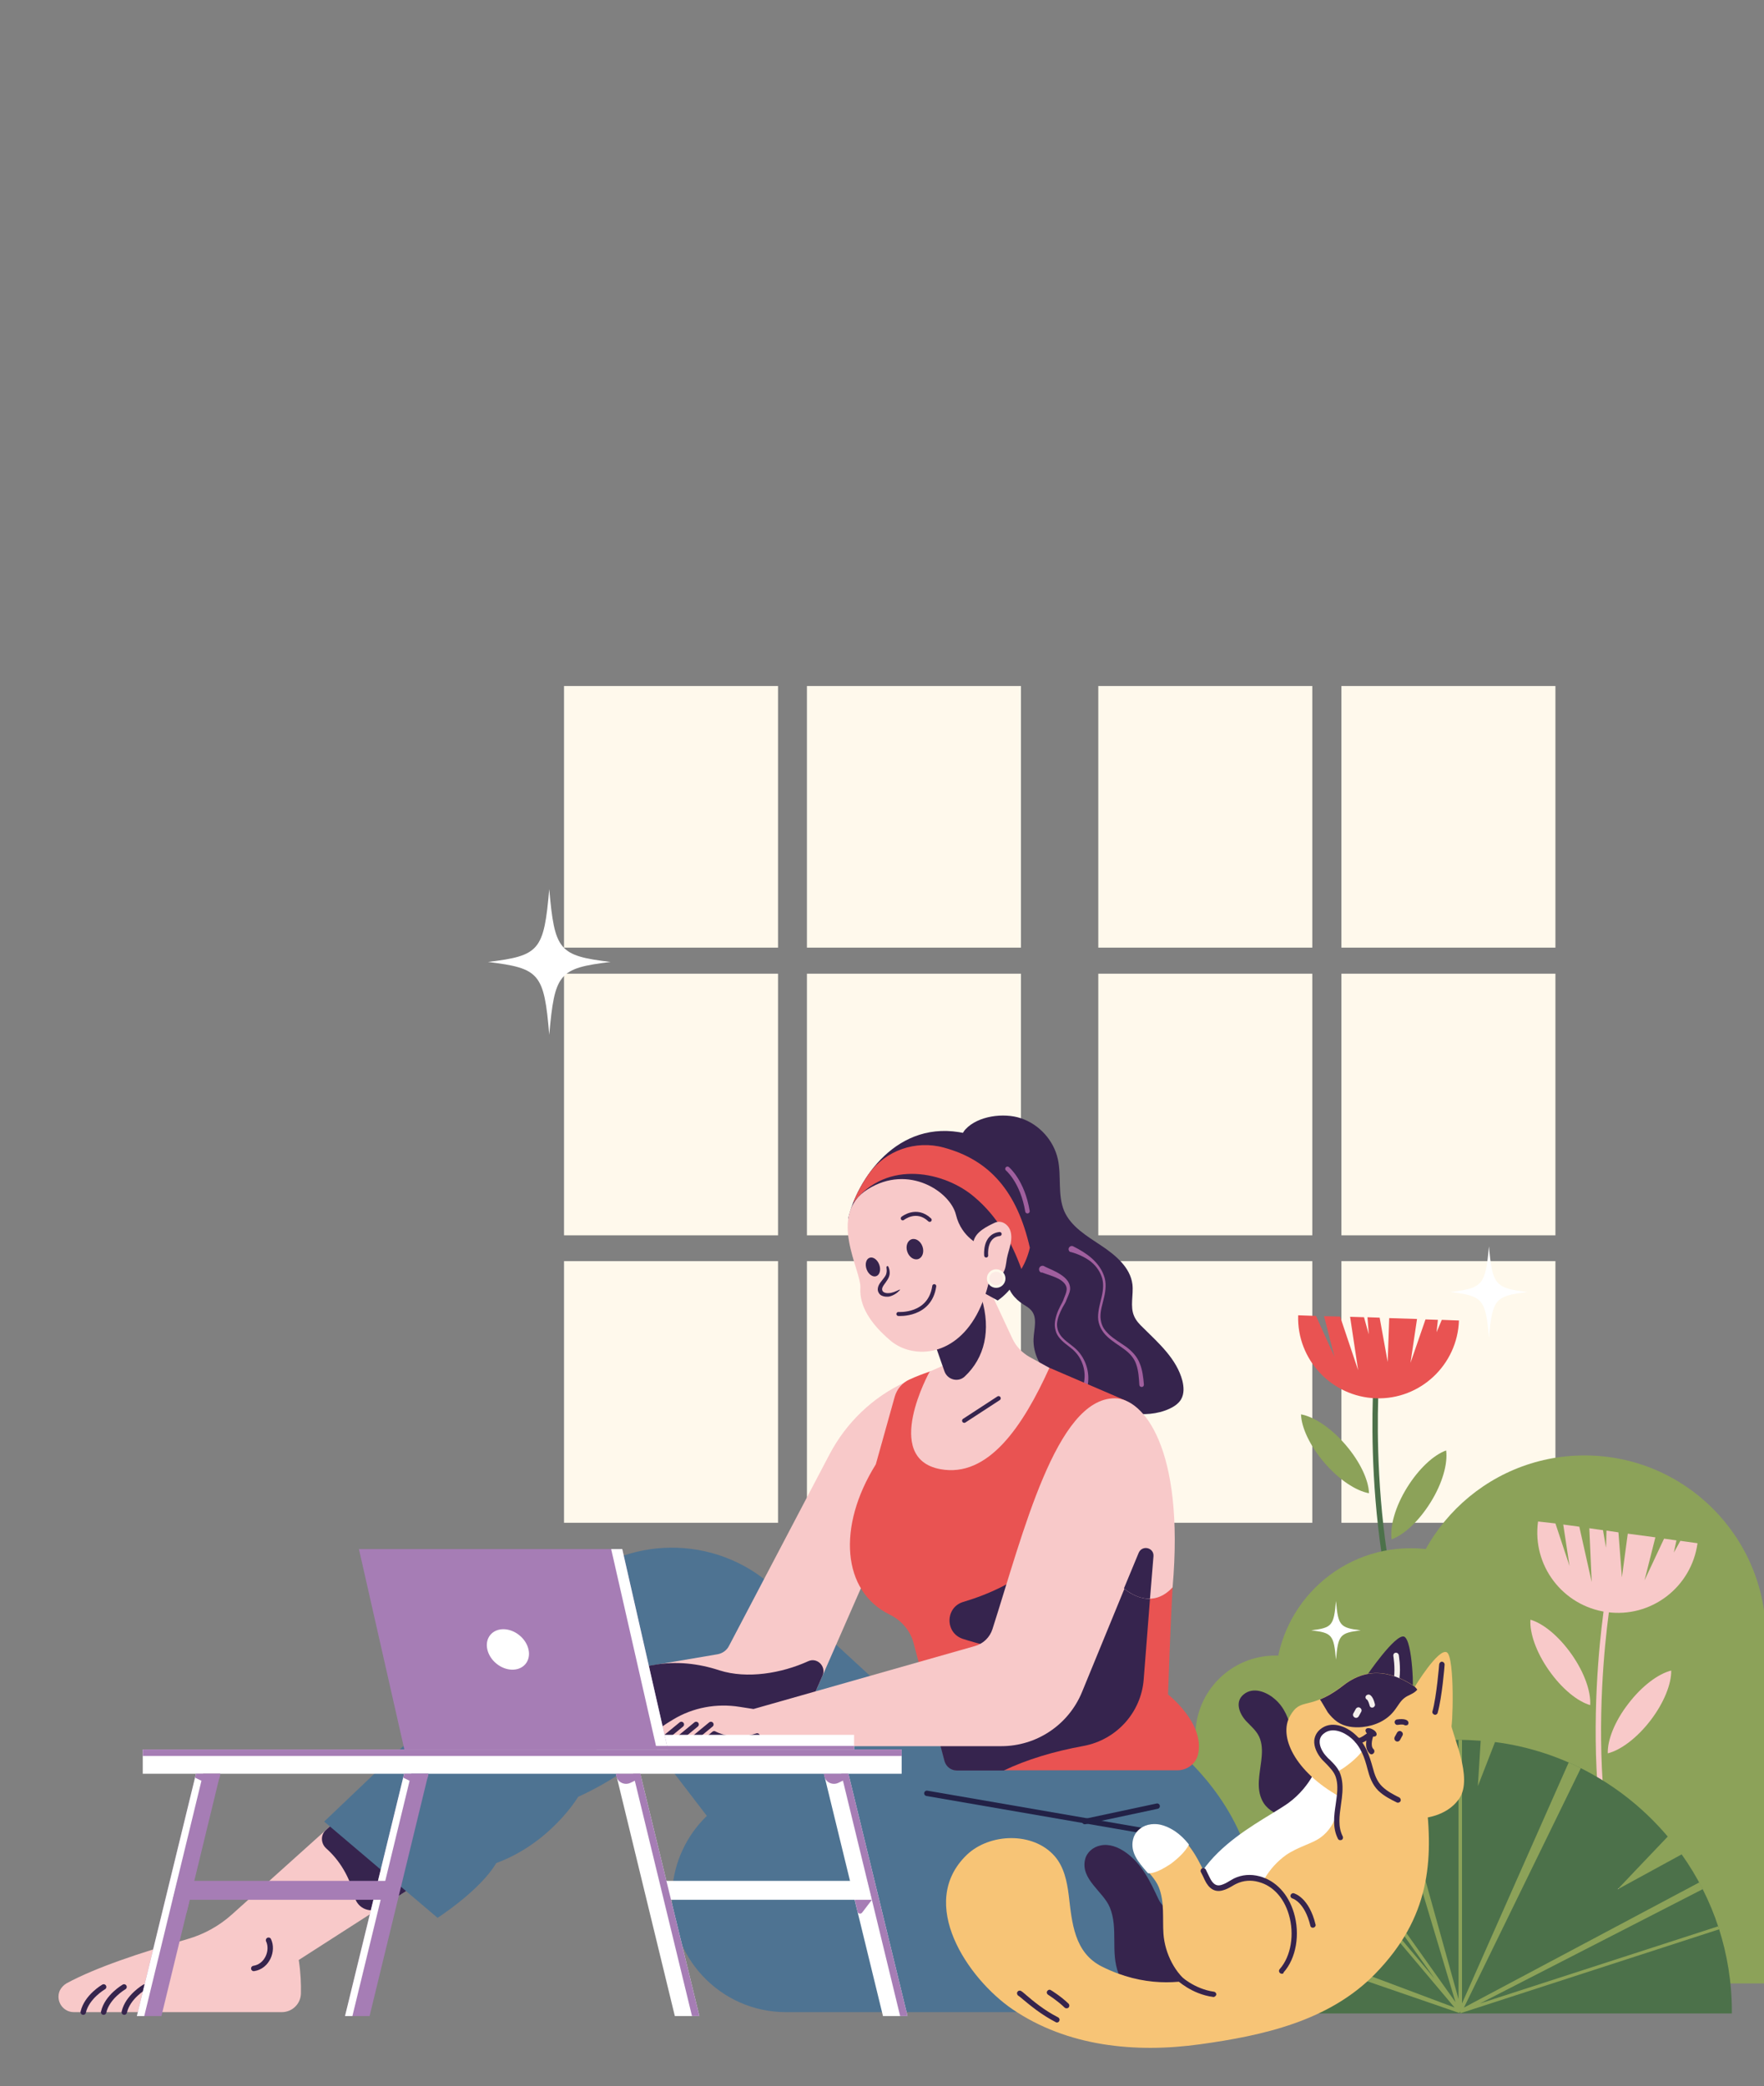 <?xml version="1.0" encoding="utf-8"?>
<!-- Generator: Adobe Illustrator 27.8.1, SVG Export Plug-In . SVG Version: 6.00 Build 0)  -->
<svg version="1.1" id="圖層_1" xmlns="http://www.w3.org/2000/svg" xmlns:xlink="http://www.w3.org/1999/xlink" x="0px" y="0px"
	 viewBox="0 0 811.9 960" style="enable-background:new 0 0 811.9 960;" xml:space="preserve">
<rect x="0" y="0" width="811.9" height="960" fill="#808080" stroke="none"/>
<style type="text/css">
	.st0{clip-path:url(#SVGID_00000067204340902563376600000008518520530960388265_);}
	.st1{fill:#FFF9EC;}
	.st2{clip-path:url(#SVGID_00000067204340902563376600000008518520530960388265_);fill:#36244D;}
	.st3{fill:#A05F9E;}
	.st4{fill:#F8C9C9;}
	.st5{fill:#A67DB5;}
	.st6{fill:none;stroke:#4C714A;stroke-width:2.485;stroke-miterlimit:10;}
	.st7{fill:#E95352;}
	.st8{fill:#8CA259;}
	.st9{fill:none;stroke:#F8C9C9;stroke-width:2.485;stroke-miterlimit:10;}
	.st10{fill:#4C714A;}
	
		.st11{clip-path:url(#SVGID_00000067204340902563376600000008518520530960388265_);fill:none;stroke:#040000;stroke-width:1.242;stroke-miterlimit:10;}
	.st12{fill:none;stroke:#36244D;stroke-width:2.485;stroke-linecap:round;stroke-linejoin:round;stroke-miterlimit:10;}
	.st13{fill:#36244E;}
	.st14{clip-path:url(#SVGID_00000067204340902563376600000008518520530960388265_);fill:#4E7392;}
	.st15{fill:none;stroke:#222146;stroke-width:2.485;stroke-linecap:round;stroke-linejoin:round;stroke-miterlimit:10;}
	.st16{clip-path:url(#SVGID_00000067204340902563376600000008518520530960388265_);fill:#F8C9C9;}
	.st17{clip-path:url(#SVGID_00000067204340902563376600000008518520530960388265_);fill:#36244E;}
	.st18{clip-path:url(#SVGID_00000067204340902563376600000008518520530960388265_);fill:#E95352;}
	
		.st19{clip-path:url(#SVGID_00000067204340902563376600000008518520530960388265_);fill:none;stroke:#36244E;stroke-width:2;stroke-linecap:round;stroke-linejoin:round;stroke-miterlimit:10;}
	.st20{clip-path:url(#SVGID_00000067204340902563376600000008518520530960388265_);fill:#FFFFFF;}
	.st21{clip-path:url(#SVGID_00000067204340902563376600000008518520530960388265_);fill:#A67DB5;}
	.st22{fill:#FFFFFF;}
	.st23{fill:none;stroke:#4C714A;stroke-width:3.524;stroke-miterlimit:10;}
	.st24{fill:none;stroke:#4C714A;stroke-width:2.713;stroke-miterlimit:10;}
	.st25{fill:#36244D;}
	.st26{fill:#F7C476;}
	.st27{fill:#F4EFEC;}
	
		.st28{clip-path:url(#SVGID_00000067204340902563376600000008518520530960388265_);fill:#FDEBE5;stroke:#FFF9EC;stroke-width:1.149;stroke-miterlimit:10;}
	
		.st29{clip-path:url(#SVGID_00000067204340902563376600000008518520530960388265_);fill:none;stroke:#36244D;stroke-width:1.839;stroke-linecap:round;stroke-miterlimit:10;}
	
		.st30{clip-path:url(#SVGID_00000067204340902563376600000008518520530960388265_);fill:none;stroke:#A05F9E;stroke-width:2.068;stroke-linecap:round;stroke-linejoin:round;stroke-miterlimit:10;}
</style>
<g>
	<defs>
		<polygon id="SVGID_1_" points="811.9,961.7 0,960 0,275.1 811.9,275.1 		"/>
	</defs>
	<clipPath id="SVGID_00000025421609160259914020000018172022456066652039_">
		<use xlink:href="#SVGID_1_"  style="overflow:visible;"/>
	</clipPath>
	<g style="clip-path:url(#SVGID_00000025421609160259914020000018172022456066652039_);">
		<g>
			<g>
				<g>
					<rect x="259.6" y="315.7" class="st1" width="98.5" height="120.4"/>
				</g>
				<g>
					<rect x="371.4" y="315.7" class="st1" width="98.5" height="120.4"/>
				</g>
			</g>
			<g>
				<g>
					<rect x="259.6" y="448.1" class="st1" width="98.5" height="120.4"/>
				</g>
				<g>
					<rect x="371.4" y="448.1" class="st1" width="98.5" height="120.4"/>
				</g>
			</g>
			<g>
				<g>
					<rect x="259.6" y="580.4" class="st1" width="98.5" height="120.4"/>
				</g>
				<g>
					<rect x="371.4" y="580.4" class="st1" width="98.5" height="120.4"/>
				</g>
			</g>
		</g>
	</g>
	<g style="clip-path:url(#SVGID_00000025421609160259914020000018172022456066652039_);">
		<g>
			<g>
				<g>
					<rect x="505.5" y="315.7" class="st1" width="98.5" height="120.4"/>
				</g>
				<g>
					<rect x="617.4" y="315.7" class="st1" width="98.5" height="120.4"/>
				</g>
			</g>
			<g>
				<g>
					<rect x="505.5" y="448.1" class="st1" width="98.5" height="120.4"/>
				</g>
				<g>
					<rect x="617.4" y="448.1" class="st1" width="98.5" height="120.4"/>
				</g>
			</g>
			<g>
				<g>
					<rect x="505.5" y="580.4" class="st1" width="98.5" height="120.4"/>
				</g>
				<g>
					<rect x="617.4" y="580.4" class="st1" width="98.5" height="120.4"/>
				</g>
			</g>
		</g>
	</g>
	<path style="clip-path:url(#SVGID_00000025421609160259914020000018172022456066652039_);fill:#36244D;" d="M469.8,514.6
		c8.5,2.8,15.2,10.2,17.1,18.9c1.7,7.8-0.2,16.4,2.9,23.8c3.1,7.2,10.4,11.5,17,15.9s13.4,10,14.4,17.8c0.6,4.9-1.2,10.2,0.8,14.7
		c0.9,2.1,2.5,3.8,4.2,5.4c7.3,7.2,15.4,14.4,18,24.3c0.7,2.9,0.9,6-0.6,8.6c-1.2,2-3.2,3.3-5.3,4.3c-11.4,5.2-24.8,1.4-36.4-3.4
		c-6.4-2.7-12.8-5.7-17.8-10.5c-5.1-4.7-8.7-11.4-8.4-18.3c0.2-4.5,1.9-9.6-1-13c-1-1.2-2.4-2-3.7-2.8c-3.9-2.5-7.5-6.6-7.2-11.3
		c0.2-3.2,2.2-6,3.9-8.9c1.9-3.4,3.4-7,4.3-10.8c0.8-3.4,1.1-7.1-0.2-10.3c-2-4.8-7.2-7.3-12-9.2c-4.9-1.8-10.1-3.5-13.4-7.5
		c-3.9-4.8-6.8-17.6-2-22.6C450.1,513.5,462,512,469.8,514.6z"/>
	<g style="clip-path:url(#SVGID_00000025421609160259914020000018172022456066652039_);">
		<path class="st3" d="M492.9,576.2c3,0.8,5.9,2.1,8.5,3.9c2.5,1.8,4.5,4.3,5.6,7.3c1.1,2.9,0.8,6.1,0.1,9.2
			c-0.7,3.1-1.7,6.2-1.7,9.6c0,3.4,1.8,6.7,4.2,8.9c2.4,2.3,5.3,3.9,7.8,5.8c2.6,1.9,4.7,4.2,5.6,7.1c1,2.9,1.2,6.1,1.4,9.3
			c0,0.6,0.5,1,1.1,1c0.6,0,1-0.5,1-1.1c0,0,0,0,0,0c-0.3-3.2-0.6-6.5-1.9-9.7c-1.2-3.2-3.7-5.8-6.3-7.7c-2.7-1.9-5.5-3.5-7.8-5.6
			c-1.1-1.1-2.2-2.2-2.9-3.6c-0.7-1.4-1-2.9-1.1-4.4c-0.1-3.1,1-6.2,1.7-9.3c0.7-3.1,1.1-6.7-0.1-9.8c-1.1-3.2-3.2-5.9-5.7-8.1
			c-2.5-2.2-5.4-3.9-8.4-5.4c-0.7-0.4-1.6-0.1-2,0.6c-0.4,0.7-0.1,1.6,0.6,2C492.7,576.1,492.8,576.1,492.9,576.2z"/>
		<path class="st3" d="M479.6,585.6c2.9,1.1,5.3,1.7,7.6,2.9c2.2,1.2,4.1,3,3.7,5.3c-0.1,1.1-0.7,2.4-1.2,3.7
			c-0.4,1.3-1,2.3-1.7,3.6c-1.3,2.5-2.3,5.2-2.5,8c-0.1,1.4,0.2,2.9,0.7,4.3c0.6,1.4,1.5,2.5,2.5,3.5c2,2,4.4,3.3,6.2,5.3
			c3.6,3.8,5.1,9.5,3.9,14.5c-0.1,0.5,0.2,1.1,0.7,1.2c0.5,0.1,1.1-0.2,1.2-0.7c0,0,0-0.1,0-0.1c0.9-5.7-1-11.7-5-15.8
			c-2-2-4.4-3.4-6.3-5.3c-1.9-1.8-3-4.2-2.9-6.8c0.2-2.6,1.3-5.1,2.5-7.4c0.6-1.1,1.5-2.4,1.9-3.7l0.8-1.9c0.2-0.6,0.6-1.4,0.7-2.1
			c0.4-1.5-0.1-3.3-1-4.6c-0.9-1.3-2.1-2.2-3.3-3c-2.4-1.6-5.2-2.6-7.4-3.7l-0.1-0.1c-0.8-0.4-1.8-0.1-2.2,0.7
			c-0.4,0.8-0.1,1.8,0.7,2.2C479.4,585.6,479.5,585.6,479.6,585.6z"/>
	</g>
	<g style="clip-path:url(#SVGID_00000025421609160259914020000018172022456066652039_);">
		<path class="st4" d="M-575.3,902.6c0-0.2,0-0.5,0-0.7c0-26.6,8.5-51.3,22.8-71.5l29.1,15.9c0,0-15.5-16.4-22.9-24
			c19.4-23.1,47.2-38.9,78.6-43l7.8,20l-1.3-20.7c3.1-0.2,6.3-0.4,9.5-0.4c19.8,0,38.4,4.6,55,12.9l-4.6,17l9.5-14.4
			c15.2,8.5,28.5,20.1,38.9,33.9l-21.3,21.7l28.1-11.7c11.4,18.7,18,40.7,18,64.2c0,0.2,0,0.5,0,0.7H-575.3z"/>
		<path class="st5" d="M-569,863l108.3,35.1l-101.3-52c0.5-1,1-2,1.6-3l107,56.9l-53.1-108.9c1.8-0.9,3.6-1.8,5.5-2.6l48.6,109.6
			V778.2c0.3,0,0.5,0,0.8,0c0.3,0,0.5,0,0.8,0v117.8l31.6-113.5c1.3,0.4,2.6,0.7,3.9,1.1l-34.1,113.9l68.8-96.9
			c0.4,0.3,0.9,0.6,1.3,0.9l-60.5,85.3l67.4-80c0.4,0.3,0.8,0.7,1.2,1l-77.7,92.2l112.9-42.4c0.6,1.5,1.1,3.1,1.7,4.7l-116.9,40.2
			l-0.3-0.7l0,0l-0.2,0.7l-117.6-38.1C-569.4,864-569.2,863.5-569,863z"/>
	</g>
	<g style="clip-path:url(#SVGID_00000025421609160259914020000018172022456066652039_);">
		<path class="st6" d="M633.5,634.8c0,0-7.1,95.2,28.1,159.7"/>
		<path class="st7" d="M605.7,605.6l8.5,18.8l-4.8-18.7l7.4,0.2l8.3,24.7l-3.7-24.6l6.4,0.2l2.2,7.9l-0.6-7.9l5.6,0.2l3.7,20.4
			l0.7-20.2l12.8,0.4l-3,20.2l6.9-20l5.7,0.2l-0.6,5.7l2.4-5.7l7.9,0.3c-0.7,20.4-17.8,36.5-38.2,35.8s-36.5-17.8-35.8-38.2
			L605.7,605.6z"/>
		<path class="st8" d="M619.3,664.9c6.7,7.8,10.6,16.2,10.8,22.3c-6-1.1-13.8-6.2-20.5-14c-6.7-7.8-10.6-16.2-10.8-22.3
			C604.8,652,612.6,657.1,619.3,664.9z"/>
		<path class="st8" d="M647.6,684.6c5.4-8.7,12.2-15,18-17.1c0.8,6.1-1.7,15.1-7.1,23.8c-5.4,8.7-12.2,15-18,17.1
			C639.7,702.3,642.2,693.3,647.6,684.6z"/>
	</g>
	<g style="clip-path:url(#SVGID_00000025421609160259914020000018172022456066652039_);">
		<g>
			<circle class="st8" cx="729.3" cy="753.3" r="83.5"/>
			<circle class="st8" cx="649.3" cy="774.8" r="62.3"/>
			<circle class="st8" cx="587" cy="798.7" r="36.8"/>
			<circle class="st8" cx="496.1" cy="876.1" r="36.8"/>
			<circle class="st8" cx="557.2" cy="862.3" r="63.7"/>
		</g>
		<polygon class="st8" points="496.1,912.8 812.9,912.8 812.9,753.3 729.3,753.3 553.1,823.7 		"/>
	</g>
	<g style="clip-path:url(#SVGID_00000025421609160259914020000018172022456066652039_);">
		<path class="st9" d="M740.6,733c0,0-16.8,94,11.6,161.8"/>
		<path class="st4" d="M715.9,701.1l6.5,19.6l-2.9-19.1l7.4,1l5.7,25.5l-1.1-24.8l6.3,0.9l1.4,8.1l0.2-7.9l5.5,0.8l1.6,20.7
			l2.7-20.1l12.7,1.7l-5,19.8l9-19.2l5.7,0.8l-1.2,5.6l3-5.4l7.9,1.1c-2.8,20.3-21.4,34.5-41.7,31.7c-20.3-2.8-34.5-21.4-31.7-41.7
			L715.9,701.1z"/>
		<path class="st4" d="M723.4,761.4c5.9,8.4,8.9,17.2,8.5,23.3c-5.9-1.7-13.1-7.6-19-16c-5.9-8.4-8.9-17.2-8.5-23.3
			C710.3,747.1,717.5,753,723.4,761.4z"/>
		<path class="st4" d="M749.5,784c6.2-8.1,13.7-13.7,19.7-15.2c0.1,6.1-3.3,14.8-9.5,22.9c-6.2,8.1-13.7,13.7-19.7,15.2
			C739.8,800.8,743.2,792.1,749.5,784z"/>
	</g>
	<g style="clip-path:url(#SVGID_00000025421609160259914020000018172022456066652039_);">
		<path class="st10" d="M797.1,926.5c0-0.3,0-0.5,0-0.8c0-27-8.6-51.9-23.1-72.3l-29.5,16.1c0,0,15.7-16.6,23.1-24.3
			c-19.7-23.3-47.7-39.4-79.5-43.5l-7.9,20.3l1.3-20.9c-3.2-0.2-6.4-0.4-9.6-0.4c-20,0-38.9,4.7-55.7,13.1L621,831l-9.7-14.6
			c-15.4,8.6-28.8,20.3-39.4,34.3l21.6,22l-28.4-11.9c-11.5,18.9-18.2,41.2-18.2,65c0,0.3,0,0.5,0,0.8H797.1z"/>
		<path class="st8" d="M790.8,886.5L681.2,922l102.5-52.6c-0.5-1-1-2.1-1.6-3.1l-108.3,57.6l53.8-110.2c-1.8-0.9-3.7-1.8-5.6-2.6
			L672.9,922V800.7c-0.3,0-0.5,0-0.8,0c-0.3,0-0.5,0-0.8,0V920l-32-114.9c-1.3,0.4-2.6,0.7-3.9,1.1l34.5,115.2l-69.6-98
			c-0.4,0.3-0.9,0.6-1.3,0.9l61.3,86.3l-68.2-81c-0.4,0.3-0.8,0.7-1.2,1l78.6,93.3l-114.3-42.9c-0.6,1.6-1.2,3.1-1.7,4.7l118.2,40.7
			l0.3-0.7l0,0l0.2,0.8l119-38.6C791.2,887.5,791,887,790.8,886.5z"/>
	</g>
	
		<line style="clip-path:url(#SVGID_00000025421609160259914020000018172022456066652039_);fill:none;stroke:#040000;stroke-width:1.242;stroke-miterlimit:10;" x1="497.8" y1="798.6" x2="521.9" y2="780.4"/>
	<g style="clip-path:url(#SVGID_00000025421609160259914020000018172022456066652039_);">
		<path class="st4" d="M163.1,830.4l-56.3,50.6c-5.9,5.3-12.9,9.2-20.6,11.4c-22,6.4-42,13-55.5,20.3c-1.4,0.8-2.5,2-3.2,3.4h0
			c-2,4.7,1.4,9.9,6.5,9.9h95.7c4.8,0,8.7-3.8,8.8-8.6c0.1-4.2-0.1-9.6-1-15.4l58.7-37.7L163.1,830.4z"/>
		<g>
			<path class="st12" d="M47.7,914.4c0,0-7.8,4.5-9.4,11.6"/>
			<path class="st12" d="M57.1,914.4c0,0-7.8,4.5-9.4,11.6"/>
			<path class="st12" d="M66.6,914.4c0,0-7.8,4.5-9.4,11.6"/>
			<path class="st12" d="M76,914.4c0,0-7.8,4.5-9.4,11.6"/>
			<path class="st12" d="M123.6,892.9c2.3,4.9-0.7,12.1-6.8,13"/>
		</g>
		<path class="st13" d="M163.1,830.4l-13.1,11.8c-2.5,2.2-2.4,6.1,0.1,8.4c6.3,5.6,10.8,13.1,13.2,22.6c1.4,5.2,7.4,7.6,11.9,4.6
			l21.1-13.5L163.1,830.4z"/>
	</g>
	<path style="clip-path:url(#SVGID_00000025421609160259914020000018172022456066652039_);fill:#4E7392;" d="M446.9,814l-90.6-83.4
		c-26.9-24.8-68.5-24.4-94.9,0.8L149.2,838.3l52.2,44.3c0,0,19.6-12.6,27-25.2c25.2-9.3,37.7-30.5,37.7-30.5s22.2-9.6,34.5-23.5
		l68.5,89.4L446.9,814z"/>
	<path style="clip-path:url(#SVGID_00000025421609160259914020000018172022456066652039_);fill:#4E7392;" d="M431.7,820.5
		c-1.1,1.8-2.2,4-3.1,6.5c-24.6-5.4-47.8-7.2-70-5.9c-26.3,1.5-47.4,22.5-49.2,48.8v0c-2.1,30.3,21.9,56.1,52.4,56.1h171.9
		c18.5,0,35.1-11.9,40.4-29.6c1.9-6.3,3.2-13.8,3.2-22.6c0-38-32.6-65.7-32.6-65.7l-102.8,6.2C437.7,814.6,433.8,816.8,431.7,820.5z
		"/>
	<g style="clip-path:url(#SVGID_00000025421609160259914020000018172022456066652039_);">
		<line class="st15" x1="426.6" y1="825.3" x2="534.8" y2="844"/>
		<line class="st15" x1="499.3" y1="838.3" x2="532.6" y2="831.2"/>
	</g>
	<path style="clip-path:url(#SVGID_00000025421609160259914020000018172022456066652039_);fill:#F8C9C9;" d="M400.1,722.1
		l-27.8,63.4c-3.9,8.9-12.7,14.7-22.5,14.7H217.2v-19.7l113.1-19.2c2.2-0.4,4.2-1.8,5.2-3.8l46.3-88.2c7.7-14.6,19.9-26.4,35-33.3
		c3.6-1.7,7.4-3.2,11.2-4.7L400.1,722.1z"/>
	<path style="clip-path:url(#SVGID_00000025421609160259914020000018172022456066652039_);fill:#36244E;" d="M301.1,766.2
		l-83.9,14.3v19.7h132.6c9.7,0,18.6-5.8,22.5-14.7l6.3-14.4c1.8-4.2-2.5-8.5-6.6-6.6c-12.1,5.5-28,8.3-40.9,4.2
		C321.4,765.5,311.1,764.4,301.1,766.2z"/>
	<path style="clip-path:url(#SVGID_00000025421609160259914020000018172022456066652039_);fill:#E95352;" d="M483.1,629.5l34.9,15
		l21.7,86c-1,17.1-2.1,49.3-2.1,49.3s17.1,13.3,13.8,27.6c-1,4.3-5,7.3-9.5,7.3H440.5c-2.7,0-5-1.8-5.7-4.4l-14.3-54.1
		c-1.5-5.8-5.7-10.6-11.1-13.2c-21.8-10.7-24.2-40.4-6.3-69.1l8.7-31.1c1-3.5,3.4-6.4,6.7-7.9c3-1.4,6.2-2.6,9.4-3.7L483.1,629.5z"
		/>
	<path style="clip-path:url(#SVGID_00000025421609160259914020000018172022456066652039_);fill:#36244E;" d="M443.4,737.2
		c11.1-3.3,24-8.9,35.4-18.6l-7.4,42.3c0,0-13.6-2-28.3-6.7C434.8,751.4,435.1,739.6,443.4,737.2z"/>
	<path style="clip-path:url(#SVGID_00000025421609160259914020000018172022456066652039_);fill:#36244E;" d="M498.7,803.5
		c15.1-2.8,26.5-15.3,27.7-30.6l2.9-37.1l-19.5-11.6l-81.4,62.3l6.3,23.9c0.7,2.6,3,4.4,5.7,4.4H462
		C472.7,809.7,485,806,498.7,803.5z"/>
	<g style="clip-path:url(#SVGID_00000025421609160259914020000018172022456066652039_);">
		<path class="st4" d="M539.7,730.5c5.6-64.3-13.6-87-26.6-87c-27,0-42.2,62.2-56.3,106.2c-1.2,3.8-4.2,6.7-8,7.8l-102,29l-6.4-1
			c-10.6-1.7-21.5,0.3-30.7,5.9c-5.9,3.5-11.2,7.6-16,12.2h167.1c16.3,0,31-9.8,37.2-24.9l19.5-47.5
			C517.4,731,529.1,742,539.7,730.5z"/>
		<g>
			<line class="st12" x1="313.6" y1="793.6" x2="303" y2="802.3"/>
			<line class="st12" x1="320.4" y1="793.6" x2="309.8" y2="802.3"/>
			<line class="st12" x1="327.2" y1="793.6" x2="316.6" y2="802.3"/>
			<path class="st12" d="M323.4,802.3l5.3-4.4c0,0,8.2,4.8,19.8,1"/>
		</g>
	</g>
	<path style="clip-path:url(#SVGID_00000025421609160259914020000018172022456066652039_);fill:#36244E;" d="M529.3,735.7l1.6-19.5
		c0.3-4-5.2-5.3-6.8-1.6l-6.8,16.4C517.4,731,522.7,736,529.3,735.7z"/>
	<path style="clip-path:url(#SVGID_00000025421609160259914020000018172022456066652039_);fill:#F8C9C9;" d="M454.1,590.6l11.9,25.5
		c1.7,3.6,4.5,6.5,7.9,8.4l9.1,5c-12.1,26.7-28.1,50.8-50.3,46.6c-26.9-5.1-4.8-44.9-4.8-44.9l5.9-2.6l-6.5-18.5L454.1,590.6z"/>
	<path style="clip-path:url(#SVGID_00000025421609160259914020000018172022456066652039_);fill:#36244E;" d="M427.4,610.1l7.3,21
		c1.4,3.9,6.3,5.2,9.3,2.4c9.2-8.6,12.2-21.3,7.8-36L427.4,610.1z"/>
	
		<line style="clip-path:url(#SVGID_00000025421609160259914020000018172022456066652039_);fill:none;stroke:#36244E;stroke-width:2;stroke-linecap:round;stroke-linejoin:round;stroke-miterlimit:10;" x1="443.8" y1="653.8" x2="459.6" y2="643.5"/>
	
		<rect x="65.7" y="805.1" style="clip-path:url(#SVGID_00000025421609160259914020000018172022456066652039_);fill:#FFFFFF;" width="349.3" height="11.2"/>
	
		<rect x="65.7" y="805.1" style="clip-path:url(#SVGID_00000025421609160259914020000018172022456066652039_);fill:#A67DB5;" width="349.3" height="3"/>
	<g style="clip-path:url(#SVGID_00000025421609160259914020000018172022456066652039_);">
		<g>
			<polygon class="st22" points="417.7,927.8 406.4,927.8 379.2,816.3 390.5,816.3 			"/>
			<polygon class="st5" points="417.7,927.8 414.3,927.8 387.2,816.3 390.5,816.3 			"/>
			<polygon class="st22" points="401.2,874.3 300.6,874.3 300.6,865.6 399,865.6 			"/>
			<polygon class="st22" points="321.9,927.8 310.6,927.8 283.5,816.3 294.7,816.3 			"/>
			<polygon class="st5" points="321.9,927.8 318.5,927.8 291.4,816.3 294.7,816.3 			"/>
			<path class="st5" d="M283.5,816.3h11.2l0.4,1.8l-5,2.4c-2.6,1.2-5.7-0.2-6.4-3L283.5,816.3z"/>
			<path class="st5" d="M379.2,816.3h11.2l0.4,1.8l-5,2.4c-2.6,1.2-5.7-0.2-6.4-3L379.2,816.3z"/>
			<path class="st5" d="M396.8,880.2l4.5-5.9h-7.9l1.3,5.5C394.9,880.7,396.2,881,396.8,880.2z"/>
		</g>
		<g>
			<path class="st5" d="M83.9,880.2l-4.5-5.9h7.9l-1.3,5.5C85.7,880.7,84.5,881,83.9,880.2z"/>
			<g>
				<polygon class="st5" points="63,927.8 74.3,927.8 101.4,816.3 90.2,816.3 				"/>
				<polygon class="st22" points="63,927.8 66.4,927.8 93.5,816.3 90.2,816.3 				"/>
				<polygon class="st5" points="158.8,927.8 170.1,927.8 197.2,816.3 186,816.3 				"/>
				<polygon class="st22" points="158.8,927.8 162.2,927.8 189.3,816.3 186,816.3 				"/>
				<path class="st5" d="M197.2,816.3H186l-0.4,1.8l5,2.4c2.6,1.2,5.7-0.2,6.4-3L197.2,816.3z"/>
				<path class="st5" d="M101.4,816.3H90.2l-0.4,1.8l5,2.4c2.6,1.2,5.7-0.2,6.4-3L101.4,816.3z"/>
				<polygon class="st5" points="79.5,874.3 180,874.3 180,865.6 81.7,865.6 				"/>
			</g>
		</g>
	</g>
	
		<rect x="274.5" y="798.4" style="clip-path:url(#SVGID_00000025421609160259914020000018172022456066652039_);fill:#FFFFFF;" width="118.6" height="6.7"/>
	<g style="clip-path:url(#SVGID_00000025421609160259914020000018172022456066652039_);">
		<g>
			<polygon class="st5" points="307.4,805.1 186.1,805.1 165.2,712.9 286.4,712.9 			"/>
			<polygon class="st22" points="307.4,805.1 302.3,805.1 281.3,712.9 286.4,712.9 			"/>
		</g>
		
			<ellipse transform="matrix(0.637 -0.771 0.771 0.637 -500.284 455.788)" class="st22" cx="233.7" cy="759" rx="8.4" ry="10.5"/>
	</g>
	
		<rect x="274.5" y="803.5" style="clip-path:url(#SVGID_00000025421609160259914020000018172022456066652039_);fill:#A67DB5;" width="118.6" height="1.6"/>
	<g style="clip-path:url(#SVGID_00000025421609160259914020000018172022456066652039_);">
		<g>
			<path class="st23" d="M-580.9,638c0,0-29.9,132.1,5.8,230"/>
			<path class="st7" d="M-598.2,581l-1.5,29.2l6.1-26.7l9.2,5.1l-5.5,36.6l11.3-33.4l7.9,4.4l-2.4,11.4l4.3-10.3l6.9,3.8l-8.5,28.1
				l13.9-25.1l15.9,8.8l-16.8,23.5l21.7-20.8l7.1,3.9l-4.5,6.8l6.7-5.6l9.8,5.5c-14.1,25.4-46.1,34.5-71.4,20.4
				c-25.4-14.1-34.5-46.1-20.4-71.4L-598.2,581z"/>
			<path class="st8" d="M-607.1,677.2c7.8,12.3,11.4,25,10.5,33.6c-8.2-2.8-18.1-11.6-25.8-23.9s-11.4-25-10.5-33.6
				C-624.8,656.1-614.9,664.9-607.1,677.2z"/>
			<path class="st8" d="M-571.7,710.8c9.4-11.1,20.3-18.5,28.9-20.2c-0.2,8.7-5.6,20.8-14.9,31.9s-20.3,18.5-28.9,20.2
				C-586.4,734-581,722-571.7,710.8z"/>
		</g>
		<g>
			<g>
				<circle class="st8" cx="-685" cy="768.8" r="84.8"/>
				<circle class="st8" cx="-603.8" cy="790.6" r="63.2"/>
				<circle class="st8" cx="-540.5" cy="814.8" r="37.3"/>
				<circle class="st8" cx="-448.2" cy="893.3" r="37.3"/>
				<path class="st8" d="M-574.8,879.4c0-35.7,28.9-64.6,64.6-64.6c35.7,0,64.6,28.9,64.6,64.6"/>
			</g>
			<polygon class="st8" points="-448.2,930.6 -769.7,930.6 -769.7,768.8 -685,768.8 -506.1,840.2 			"/>
		</g>
		<g>
			<path class="st24" d="M-484.9,753.3c0,0-25.6,101-84.3,155.7"/>
			<path class="st7" d="M-445.9,732.7l-15.3,16.6l11.4-17.7l-7.8-2.3l-17.2,22.7l12.3-24.2l-6.7-2l-5,7.4l3.4-7.9l-5.8-1.7
				l-10.9,19.8l6.3-21.2l-13.4-4l-3.9,21.9l-0.3-23.1l-6-1.8l-1.3,6.2l-0.5-6.7l-8.3-2.5c-6.4,21.4,5.8,43.9,27.2,50.3
				s43.9-5.8,50.3-27.2L-445.9,732.7z"/>
			<path class="st8" d="M-480.5,789.4c-9.6,5.7-16.6,13.1-18.9,19.4c6.6,0.9,16.5-1.7,26.1-7.4c9.6-5.7,16.6-13.1,18.9-19.4
				C-461.1,781.1-470.9,783.6-480.5,789.4z"/>
			<path class="st10" d="M-516.6,800.1c-2.5-10.9-7.5-19.8-12.7-23.9c-2.9,6-3.4,16.2-0.9,27.1c2.5,10.9,7.5,19.8,12.7,23.9
				C-514.6,821.1-514.1,811-516.6,800.1z"/>
		</g>
		<g>
			<path class="st10" d="M-462,960c0-0.2,0-0.4,0-0.6c0-23.1-7.3-44.4-19.7-61.8l-25.2,13.8c0,0,13.4-14.2,19.8-20.8
				c-16.8-20-40.8-33.7-68-37.2l-6.7,17.3l1.1-17.9c-2.7-0.2-5.4-0.3-8.2-0.3c-17.1,0-33.3,4-47.6,11.2l3.9,14.7l-8.3-12.5
				c-13.2,7.3-24.6,17.4-33.7,29.3L-636,914l-24.3-10.1c-9.9,16.2-15.5,35.2-15.5,55.5c0,0.2,0,0.4,0,0.6H-462z"/>
			<path class="st8" d="M-467.4,925.8l-93.7,30.4l87.7-45c-0.4-0.9-0.9-1.8-1.3-2.6l-92.6,49.3l46-94.2c-1.6-0.8-3.1-1.5-4.8-2.2
				l-42.1,94.8V852.4c-0.2,0-0.5,0-0.7,0c-0.2,0-0.5,0-0.7,0v102l-27.3-98.2c-1.1,0.3-2.2,0.6-3.3,0.9l29.5,98.5l-59.5-83.8
				c-0.4,0.3-0.7,0.5-1.1,0.8l52.4,73.8l-58.3-69.2c-0.3,0.3-0.7,0.6-1,0.9l67.2,79.8l-97.7-36.6c-0.5,1.3-1,2.7-1.4,4l101.1,34.8
				l0.2-0.6l0,0l0.2,0.6l101.8-33C-467.1,926.6-467.3,926.2-467.4,925.8z"/>
		</g>
	</g>
	<path style="clip-path:url(#SVGID_00000025421609160259914020000018172022456066652039_);fill:#FFFFFF;" d="M703,594.6
		c-14.9,1.8-16.1,3.3-17.7,21c-1.5-17.7-2.8-19.2-17.7-21c14.9-1.8,16.1-3.3,17.7-21C686.9,591.3,688.1,592.8,703,594.6z"/>
	<path style="clip-path:url(#SVGID_00000025421609160259914020000018172022456066652039_);fill:#FFFFFF;" d="M626.3,750.3
		c-9.6,1.2-10.4,2.1-11.4,13.5c-1-11.4-1.8-12.4-11.4-13.5c9.6-1.2,10.4-2.1,11.4-13.5C615.9,748.1,616.7,749.1,626.3,750.3z"/>
	<path style="clip-path:url(#SVGID_00000025421609160259914020000018172022456066652039_);fill:#FFFFFF;" d="M-343.5,598.7
		c-14.9,1.8-16.1,3.3-17.6,21c-1.5-17.7-2.8-19.2-17.6-21c14.9-1.8,16.1-3.3,17.6-21C-359.6,595.4-358.4,596.9-343.5,598.7z"/>
	<path style="clip-path:url(#SVGID_00000025421609160259914020000018172022456066652039_);fill:#FFFFFF;" d="M-61.7,688.5
		c-20.3,2.5-21.9,4.5-24,28.6c-2.1-24.1-3.7-26.1-24-28.6c20.3-2.5,21.9-4.5,24-28.6C-83.6,684-82,686-61.7,688.5z"/>
	<path style="clip-path:url(#SVGID_00000025421609160259914020000018172022456066652039_);fill:#FFFFFF;" d="M281,442.7
		c-23.8,2.9-25.7,5.2-28.2,33.5c-2.4-28.3-4.4-30.6-28.2-33.5c23.8-2.9,25.7-5.2,28.2-33.5C255.3,437.5,257.2,439.8,281,442.7z"/>
	<g style="clip-path:url(#SVGID_00000025421609160259914020000018172022456066652039_);">
		<g>
			<path class="st25" d="M607.4,811.3c-2.9-1.4-5.8-2.9-8.1-5.2c-2.6-2.6-3.8-5.9-4.7-9.4c-1.5-5.7-3.3-10.9-7.9-14.8
				c-3.8-3.3-9.8-5.7-14.2-2.2c-4.3,3.4-2.1,8.9,1,12.3c2.4,2.6,5.3,4.8,6.5,8.4c1.1,3.2,0.9,6.7,0.5,10c-0.7,6-2.4,12.6,0.5,18.3
				c1.9,3.8,5.5,5.7,9.2,7.3c-0.6-0.2-1.1-0.4-1.7-0.6c-0.8-0.4-1.2,0.9-0.4,1.3c2.3,1,4.6,1.5,6.9,1.6c0.4,0.2,0.8,0.5,1.2,0.7
				c0.6,0.4,1.2-0.3,1-0.8c7.4-0.8,13.9-6.2,15.4-14.2C613.5,818.9,612.3,813.7,607.4,811.3z"/>
		</g>
		<g>
			<path class="st25" d="M557.1,874.2c-3.7-1-7.6-0.8-11,0.9c-2.1,1-4,2.5-6.2,3c-3.4,0.8-5.3-1.3-6.7-4.1
				c-3.8-8.1-7.6-16.3-15.2-21.6c-3.3-2.3-7.4-4-11.5-3.1c-3.4,0.7-6.3,3.1-7.1,6.5c-2.1,9.1,8.4,14.7,11.4,22
				c4,9.6,0.2,20.6,4,30.4c1.5,3.9,4,7.4,7,10.3c-0.1,0.2-0.2,0.4,0,0.7c4.9,7.2,13.7,9.4,22,8.3c8.5-1.1,17.9-4.6,23.7-11.1
				C578.1,904.3,573.8,878.7,557.1,874.2z"/>
		</g>
		<g>
			<path class="st26" d="M656.2,827.1c-2.6-20.2-49.3-14.5-49.3-14.5s-3.6,10.2-13.8,17.5c-10.2,7.3-39.1,20.2-45.5,44.1
				c-3,11.2-0.2,24.7,6.3,35.7c-10.6,3-27.5,4.7-46.6-4.8c-12.9-6.4-13.9-20.2-15.4-32.9c-0.8-6.4-2.2-13.1-6.5-18
				c-9.9-11.3-29.9-10.6-40.4-0.6c-23.2,22.3,0.5,57,20.9,71c25.4,17.3,56.7,20.3,86.4,16.2c29-4,59.5-10.7,80.7-32.5
				C658.1,882.5,659.9,856.6,656.2,827.1z"/>
		</g>
		<g>
			<path class="st26" d="M579.6,864.8c-3.7-1-7.6-0.8-11,0.9c-2.1,1-4,2.5-6.2,3c-3.4,0.8-5.3-1.3-6.7-4.1
				c-3.8-8.1-7.6-16.3-15.2-21.6c-3.3-2.3-7.4-4-11.5-3.1c-3.4,0.7-6.3,3.1-7.1,6.5c-2.1,9.1,8.4,14.7,11.4,22
				c2.8,6.9,1.7,14.5,2.2,21.7c0.7,8.9,5.3,18.3,12.8,23.4c12.5,8.6,31.9,4.6,41.7-6.6C600.6,895,596.3,869.3,579.6,864.8z"/>
		</g>
		<g>
			<path class="st22" d="M531.2,861.7c-0.9,0.3-1.8,0.4-2.6,0.4c-0.1,0-0.2-0.1-0.3-0.1l-0.6-0.7c-3.7-4.3-7.6-8.8-6.2-14.8
				c0.7-3.2,3.4-5.8,6.9-6.7c0.2,0,0.4-0.1,0.6-0.1c4.7-1,9,1.2,11.9,3.1c2.3,1.6,4.3,3.5,6.2,5.9c0.1,0.1,0.1,0.3,0,0.5
				c-1.6,2.8-4.4,5.7-8.3,8.6C535.9,859.7,533.4,861.1,531.2,861.7C531.2,861.7,531.2,861.7,531.2,861.7z"/>
		</g>
		<g>
			<path class="st22" d="M540.5,843c-3.3-2.3-7.4-4-11.5-3.1c-3.4,0.7-6.3,3.1-7.1,6.5c-1.4,6.1,2.8,10.6,6.7,15.1
				c2.3,0,5.4-0.9,10-4.4c4.2-3.1,6.7-6,8.1-8.4C544.9,846.6,542.9,844.7,540.5,843z"/>
		</g>
		<g>
			<path class="st25" d="M558.8,919c-0.2,0-0.3,0.1-0.5,0c-9.9-1.3-16.6-7.8-16.9-8c-0.5-0.5-0.5-1.3,0-1.8c0.5-0.5,1.3-0.5,1.8,0
				c0.1,0.1,6.4,6.1,15.5,7.4c0.7,0.1,1.2,0.7,1.1,1.4C559.7,918.4,559.3,918.8,558.8,919z"/>
		</g>
		<g>
			<path class="st25" d="M604.6,887.1c-0.7,0.2-1.4-0.2-1.5-0.9c-2.6-10.8-8.1-12.5-8.2-12.5c-0.7-0.2-1.1-0.9-0.9-1.5
				c0.2-0.7,0.9-1.1,1.5-0.9c0.3,0.1,7,1.9,10,14.4C605.7,886.2,605.3,886.9,604.6,887.1z"/>
		</g>
		<g>
			<path class="st25" d="M486.8,930.7c-0.3,0.1-0.6,0.1-0.9-0.1c-6.8-3.5-12.1-8-15-10.4c-0.9-0.8-1.8-1.5-2.1-1.7
				c-0.6-0.3-0.9-1.1-0.6-1.7c0.3-0.6,1-0.9,1.6-0.6c0.5,0.2,1.2,0.8,2.7,2.1c2.8,2.4,8,6.8,14.5,10.1c0.6,0.3,0.9,1.1,0.5,1.7
				C487.4,930.4,487.2,930.6,486.8,930.7z"/>
		</g>
		<g>
			<path class="st25" d="M491.2,924.2c-0.4,0.1-0.9,0-1.2-0.3c-3.3-3.2-7.6-5.9-7.6-5.9c-0.6-0.4-0.8-1.1-0.4-1.7
				c0.4-0.6,1.1-0.8,1.7-0.4c0.2,0.1,4.6,2.8,8.1,6.2c0.5,0.5,0.5,1.3,0,1.8C491.6,924.1,491.4,924.2,491.2,924.2z"/>
		</g>
		<g>
			<path class="st22" d="M580.9,865.7c-0.1,0-0.2,0-0.2,0c-0.6,0.1-1.3-0.1-1.8-0.3c-0.2-0.1-0.5-0.1-0.7-0.2
				c-1.2-0.2-2.5-0.4-3.8-0.3c-1.4,0-2.8,0.2-4.3,0.6c-1,0.3-2,0.6-3,1.1c-0.2,0.1-0.4,0.2-0.6,0.3c-0.9,0.4-1.9,0.8-2.8,1.1
				c-0.9,0.2-1.7,0.3-2.5,0.3c-2.6-0.2-4.9-2.1-7-5.7c-0.2-0.4-0.5-0.9-0.7-1.3c-0.1-0.1-0.1-0.3,0-0.4c8.4-12,21.8-20.1,31.6-26.1
				c3.1-1.9,5.7-3.5,7.7-4.9c5.7-4.1,9.3-9.1,11.3-12.6c0.1-0.1,0.1-0.2,0.3-0.2c0.2,0,0.3,0,0.4,0.1c1.5,1.3,10,6.7,12,7.2
				c0.5,0.1,0.9,0.7,0.8,1.2c-1.4,8.4-3.9,17.5-12.6,21.7c-1.4,0.7-2.9,1.3-4.3,1.9c-3.1,1.3-6,2.6-8.8,4.5c-4,2.9-7.3,6.5-9.9,10.9
				C582,865.1,581.5,865.5,580.9,865.7C580.9,865.7,580.9,865.7,580.9,865.7z"/>
		</g>
		<g>
			<path class="st22" d="M604.8,846.9c8.4-4.1,11-12.7,12.4-21.4c0.1-0.3-0.1-0.7-0.5-0.8c-2.2-0.5-10.8-6.1-12.2-7.3
				c-2.1,3.6-5.7,8.6-11.4,12.7c-8.1,5.9-28.2,15.2-39.2,30.9c0.2,0.4,0.4,0.9,0.7,1.3c1.4,2.5,3.6,5.2,6.6,5.5
				c2.1,0.2,3.9-0.8,5.8-1.6c2.4-1,4.8-1.7,7.4-1.7c1.3,0,2.6,0.1,3.9,0.3c0.7,0.1,1.6,0.6,2.4,0.5c0.6-0.1,1-0.5,1-0.9
				c2.5-4.4,5.9-8.2,10-11.1C595.7,850.4,600.4,849,604.8,846.9z"/>
		</g>
		<g>
			<path class="st25" d="M628.8,771.5c0,0,13.5-19.9,17.5-18.3c3.9,1.7,4.6,26.9,3.6,26.3C648.8,779,628.8,771.5,628.8,771.5z"/>
		</g>
		<g>
			<path class="st26" d="M653.1,777.5c-6.8-4.9-20.3-13.1-34.6-2.1c-16.2,12.5-19.6,5.1-24.8,14.4c-5.2,9.2,2,25.3,22.8,37
				c26.2,14.7,47.5,12.3,55.2,0.8c6.4-9.6-3.4-29.2-4-34.9C667.2,786.9,657.4,780.6,653.1,777.5z"/>
		</g>
		<g>
			<path class="st26" d="M643.4,828.2c-2.9-1.4-5.8-2.9-8.1-5.2c-2.6-2.6-3.8-5.9-4.7-9.4c-1.5-5.7-3.3-10.9-7.9-14.8
				c-3.8-3.3-9.8-5.7-14.2-2.2c-4.2,3.4-2.1,8.9,1,12.3c2.4,2.6,5.3,4.8,6.5,8.4c1.1,3.2,0.9,6.7,0.5,10c-0.7,6-2.4,12.6,0.5,18.3
				c1.9,3.8,5.5,5.7,9.2,7.3c-0.6-0.2-1.1-0.4-1.7-0.6c-0.8-0.4-1.2,0.9-0.4,1.3c2.3,1,4.6,1.5,6.9,1.6c0.4,0.2,0.8,0.5,1.2,0.7
				c0.6,0.4,1.2-0.3,1-0.8c7.4-0.8,13.9-6.2,15.4-14.2C649.5,835.7,648.3,830.6,643.4,828.2z"/>
		</g>
		<g>
			<path class="st22" d="M622.7,798.8c-0.4-0.4-0.9-0.8-1.4-1.1c-2.5-1.6-5.4-2.8-8.4-2.8c-1.5,0.1-3,0.6-4.4,1.7
				c-4.2,3.4-2.1,8.9,1,12.3c2,2.2,4.3,4,5.7,6.6c1.4-0.7,3.1-1.7,4.9-3.1c3.6-2.7,6-5.2,7.5-7.4
				C626.3,802.7,624.8,800.6,622.7,798.8z"/>
		</g>
		<g>
			<path class="st25" d="M617.2,846.8c-0.6,0.2-1.2-0.1-1.4-0.6c-2.6-5.1-1.8-10.7-1-16c0.1-1,0.3-2,0.4-3c0.4-3.1,0.6-6.4-0.4-9.4
				c-0.8-2.4-2.6-4.2-4.4-6.1c-0.6-0.6-1.2-1.2-1.8-1.8c-2.5-2.8-3.9-6.1-3.7-8.9c0.2-2,1.1-3.8,2.8-5.2c5-4.1,11.7-1.4,15.8,2.2
				c5,4.3,6.8,10,8.3,15.4c0.8,3.1,1.9,6.4,4.4,8.8c2.3,2.2,5.2,3.7,7.8,5c0.6,0.3,0.9,1.1,0.6,1.7c-0.3,0.6-1.1,0.9-1.7,0.6
				c-2.8-1.4-5.9-2.9-8.5-5.4c-2.9-2.9-4.1-6.5-5-10c-1.3-5.1-3-10.3-7.5-14.2c-3.4-2.9-8.8-5.2-12.6-2.1c-1.2,0.9-1.8,2.1-1.9,3.4
				c-0.2,2.5,1.4,5.3,3,7c0.5,0.6,1.1,1.2,1.7,1.7c2,2,4.1,4.1,5,7.1c1.1,3.5,0.9,7.1,0.5,10.5c-0.1,1-0.3,2-0.4,3
				c-0.7,5-1.5,10.1,0.8,14.6c0.3,0.6,0.1,1.4-0.6,1.7C617.3,846.7,617.3,846.8,617.2,846.8z"/>
		</g>
		<g>
			<path class="st27" d="M643.2,773.5c-0.2,0-0.3,0.1-0.5,0c-0.7-0.1-1.2-0.7-1.1-1.4c0.6-4.8-0.3-10-0.3-10c-0.1-0.7,0.2-1.3,1-1.5
				c0.7-0.1,1.3,0.3,1.5,1c0,0.2,1,5.6,0.3,10.8C644.1,772.9,643.7,773.3,643.2,773.5z"/>
		</g>
		<g>
			<path class="st25" d="M590.3,908.3c-0.4,0.1-0.8,0-1.2-0.3c-0.5-0.5-0.6-1.2-0.1-1.8c5.2-5.9,6.9-16,4.2-25.1
				c-2.3-7.8-7.4-13.3-13.9-15c-3.5-1-7-0.7-10.2,0.8c-0.7,0.3-1.3,0.7-2,1.1c-1.4,0.8-2.8,1.6-4.5,2c-3.5,0.9-6.2-0.8-8.1-4.8
				c-0.6-1.4-1.2-2.5-1.8-3.7c-0.3-0.6,0-1.4,0.6-1.7c0.6-0.3,1.4,0,1.7,0.6c0.6,1.2,1.1,2.4,1.7,3.5c1.5,3.2,3.1,4.2,5.3,3.6
				c1.4-0.4,2.5-1,3.8-1.8c0.7-0.4,1.4-0.8,2.1-1.2c3.7-1.8,7.8-2.1,11.9-1c7.4,2,13.1,8.1,15.7,16.7c3,9.9,1.1,21-4.7,27.5
				C590.8,908.1,590.6,908.2,590.3,908.3z"/>
		</g>
		<g>
			<path class="st25" d="M652.3,777.6c0.1-0.1,0.2-0.3,0.3-0.4c-7-4.9-20.1-12.5-34.1-1.7c-4.6,3.6-8.2,5.5-11.1,6.7
				c0.1,0,0.1,0,0.2,0c0.1,0,3.2,5.3,3.5,5.8c1.2,1.6,2.7,3.2,4.4,4.4c3.3,2.3,7.7,2.8,11.6,2.4c5.8-0.6,11.4-3.1,14.9-7.9
				c1.4-1.8,2.5-4,4.3-5.4C648.3,779.9,650.7,779.6,652.3,777.6z"/>
		</g>
		<g>
			<path class="st25" d="M633.5,798.6c-0.4,0.8-1.8,0.8-3.2,0c-1.4-0.7-2.1-2-1.7-2.7c0.4-0.8,1.8-0.8,3.2,0
				C633.2,796.6,633.9,797.8,633.5,798.6z"/>
		</g>
		<g>
			<path class="st25" d="M631.6,807.3c-0.4,0.1-0.9,0-1.2-0.3c-1.7-1.6-1.8-3.9-1.5-6c-1.9,1.2-3.8,1.9-5,0.8
				c-0.5-0.5-0.5-1.3-0.1-1.8c0.4-0.5,1.1-0.5,1.7-0.2c0.8,0,3-1.5,4.9-3.1c0.4-0.4,1.1-0.4,1.6-0.1c0.5,0.3,0.6,1,0.4,1.5
				c-0.6,1.3-1.9,5.4-0.2,6.9c0.5,0.5,0.5,1.3,0.1,1.8C632,807.1,631.8,807.2,631.6,807.3z"/>
		</g>
		<g>
			<path class="st26" d="M651.2,776.2c0,0,10.8-17.8,14.7-15.8c3.8,2,2.8,36.1,1.8,35.4C666.7,795.1,651.2,776.2,651.2,776.2z"/>
		</g>
		<g>
			<path class="st25" d="M660.9,789.1c-0.2,0.1-0.4,0.1-0.7,0c-0.7-0.2-1.1-0.9-0.9-1.5c1.9-6.8,3.1-21.6,3.1-21.7
				c0.1-0.7,0.7-1.2,1.3-1.2c0.7,0.1,1.2,0.7,1.2,1.3c0,0.6-1.2,15.2-3.2,22.2C661.7,788.6,661.3,788.9,660.9,789.1z"/>
		</g>
		<g>
			<path class="st27" d="M623.5,790.4c0.7,0.4,1.5,0.1,1.9-0.6l1.1-2c0.4-0.7,0.1-1.5-0.6-1.9s-1.5-0.1-1.9,0.6l-1.1,2
				C622.5,789.2,622.8,790,623.5,790.4z"/>
		</g>
		<g>
			<path class="st25" d="M642.5,801.3c0.7,0.4,1.5,0.1,1.9-0.6l1.1-2c0.4-0.7,0.1-1.5-0.6-1.9c-0.7-0.4-1.5-0.1-1.9,0.6l-1.1,2
				C641.6,800.1,641.8,800.9,642.5,801.3z"/>
		</g>
		<g>
			<path class="st27" d="M631.9,785.8c-0.7,0.2-1.4-0.2-1.5-0.9c-0.6-2.2-1.2-2.7-1.2-2.7c-0.6-0.3-0.9-0.9-0.6-1.6
				c0.3-0.6,1.1-0.9,1.7-0.7c0.5,0.2,1.7,1,2.5,4.3C633,784.9,632.6,785.6,631.9,785.8z"/>
		</g>
		<g>
			<path class="st25" d="M647.3,794c-0.4,0.1-0.8,0-1.1-0.2c-0.1-0.1-0.9-0.3-2.9,0c-0.7,0.1-1.3-0.4-1.4-1.1
				c-0.1-0.7,0.4-1.3,1.1-1.4c3.4-0.5,4.6,0.3,4.9,0.7c0.5,0.5,0.5,1.3,0,1.8C647.7,793.9,647.5,794,647.3,794z"/>
		</g>
	</g>
	<path style="clip-path:url(#SVGID_00000025421609160259914020000018172022456066652039_);fill:#36244D;" d="M390.4,560.7
		c4-17.4,22.4-46.3,54-39.1c31.6,7.2,39.1,60.1,14.8,76.9L390.4,560.7z"/>
	<path style="clip-path:url(#SVGID_00000025421609160259914020000018172022456066652039_);fill:#E95352;" d="M392.6,553.7
		c1.7-4.4,4.2-9.1,7.3-13.5c7.7-10.8,21.6-15.6,34.4-12.1c21.2,5.7,33.8,20.2,39.7,46.1c-0.8,3.5-2.1,6.8-3.9,9.8
		c-4.4-12.1-10.8-24-21.6-33.1C435.3,539.5,408.3,533,392.6,553.7z"/>
	<path style="clip-path:url(#SVGID_00000025421609160259914020000018172022456066652039_);fill:#F8C9C9;" d="M451.6,573.2
		c0,0-9-3.4-11.6-14.1c-2.5-10.6-21.8-23.6-40.6-11.8c-18.9,11.8-2.9,37.4-3.4,45.4c-0.5,8,4.3,16.2,13.9,24.3
		c9.6,8.1,28.6,8.1,39.6-11.9c5.8-10.6,7.2-23.1,7.2-23.1L451.6,573.2z"/>
	<path style="clip-path:url(#SVGID_00000025421609160259914020000018172022456066652039_);fill:#F8C9C9;" d="M456.8,563.2
		c0.8-0.4,1.6-0.8,2.5-0.9c2.3-0.3,4.5,1.3,5.5,3.5c0.9,2.1,0.8,4.6,0.3,6.8c-0.5,2.3-1.3,4.5-1.7,6.7c-0.4,2.4-0.5,5.1-2.1,7
		c-1.7,1.9-4.7,2.2-7,1.1c-4.6-2.2-5.6-8.9-6.3-13.5C447.2,568.3,452.5,565.3,456.8,563.2z"/>
	
		<ellipse transform="matrix(0.945 -0.326 0.326 0.945 -164.484 168.846)" style="clip-path:url(#SVGID_00000025421609160259914020000018172022456066652039_);fill:#36244D;" cx="421.3" cy="575" rx="3.7" ry="4.8"/>
	
		<ellipse transform="matrix(0.939 -0.345 0.345 0.939 -176.373 174.146)" style="clip-path:url(#SVGID_00000025421609160259914020000018172022456066652039_);fill:#36244D;" cx="401.5" cy="583" rx="3.1" ry="4.5"/>
	<path style="clip-path:url(#SVGID_00000025421609160259914020000018172022456066652039_);fill:#36244D;" d="M408,583.2
		c0.1,0.9,0.2,1.8,0,2.6c-0.1,0.8-0.5,1.4-1,2.1c-0.5,0.7-1.1,1.4-1.7,2.2c-0.6,0.8-1.2,1.8-1.3,3c-0.1,1.3,0.7,2.7,1.9,3.2
		c1.1,0.5,2.3,0.5,3.3,0.4c2.1-0.5,3.7-1.6,5-3c0.1-0.1,0.1-0.2,0-0.2c0,0-0.1,0-0.2,0c-1.7,0.8-3.4,1.6-5,1.6
		c-0.8,0.1-1.6-0.1-2.2-0.4c-0.5-0.3-0.8-0.8-0.8-1.4c0-1.3,1.5-2.7,2.5-4.4c0.5-0.8,1-1.9,1-3c0-1.1-0.2-2-0.6-2.9
		c-0.1-0.3-0.4-0.4-0.6-0.3C408.1,582.8,408,583,408,583.2z"/>
	
		<circle style="clip-path:url(#SVGID_00000025421609160259914020000018172022456066652039_);fill:#FDEBE5;stroke:#FFF9EC;stroke-width:1.149;stroke-miterlimit:10;" cx="458.5" cy="588.4" r="3.7"/>
	
		<path style="clip-path:url(#SVGID_00000025421609160259914020000018172022456066652039_);fill:none;stroke:#36244D;stroke-width:1.839;stroke-linecap:round;stroke-miterlimit:10;" d="
		M413.5,604.7c0,0,14.5,1.1,16.5-12.8"/>
	
		<path style="clip-path:url(#SVGID_00000025421609160259914020000018172022456066652039_);fill:none;stroke:#36244D;stroke-width:1.839;stroke-linecap:round;stroke-miterlimit:10;" d="
		M453.9,577.8c0,0-1-9.1,6.2-9.9"/>
	
		<path style="clip-path:url(#SVGID_00000025421609160259914020000018172022456066652039_);fill:none;stroke:#36244D;stroke-width:1.839;stroke-linecap:round;stroke-miterlimit:10;" d="
		M415.5,560.7c0,0,6.3-5.1,12.4,0.7"/>
	
		<path style="clip-path:url(#SVGID_00000025421609160259914020000018172022456066652039_);fill:none;stroke:#A05F9E;stroke-width:2.068;stroke-linecap:round;stroke-linejoin:round;stroke-miterlimit:10;" d="
		M463.7,537.9c0,0,6.9,5.7,9.2,19.5"/>
</g>
</svg>

